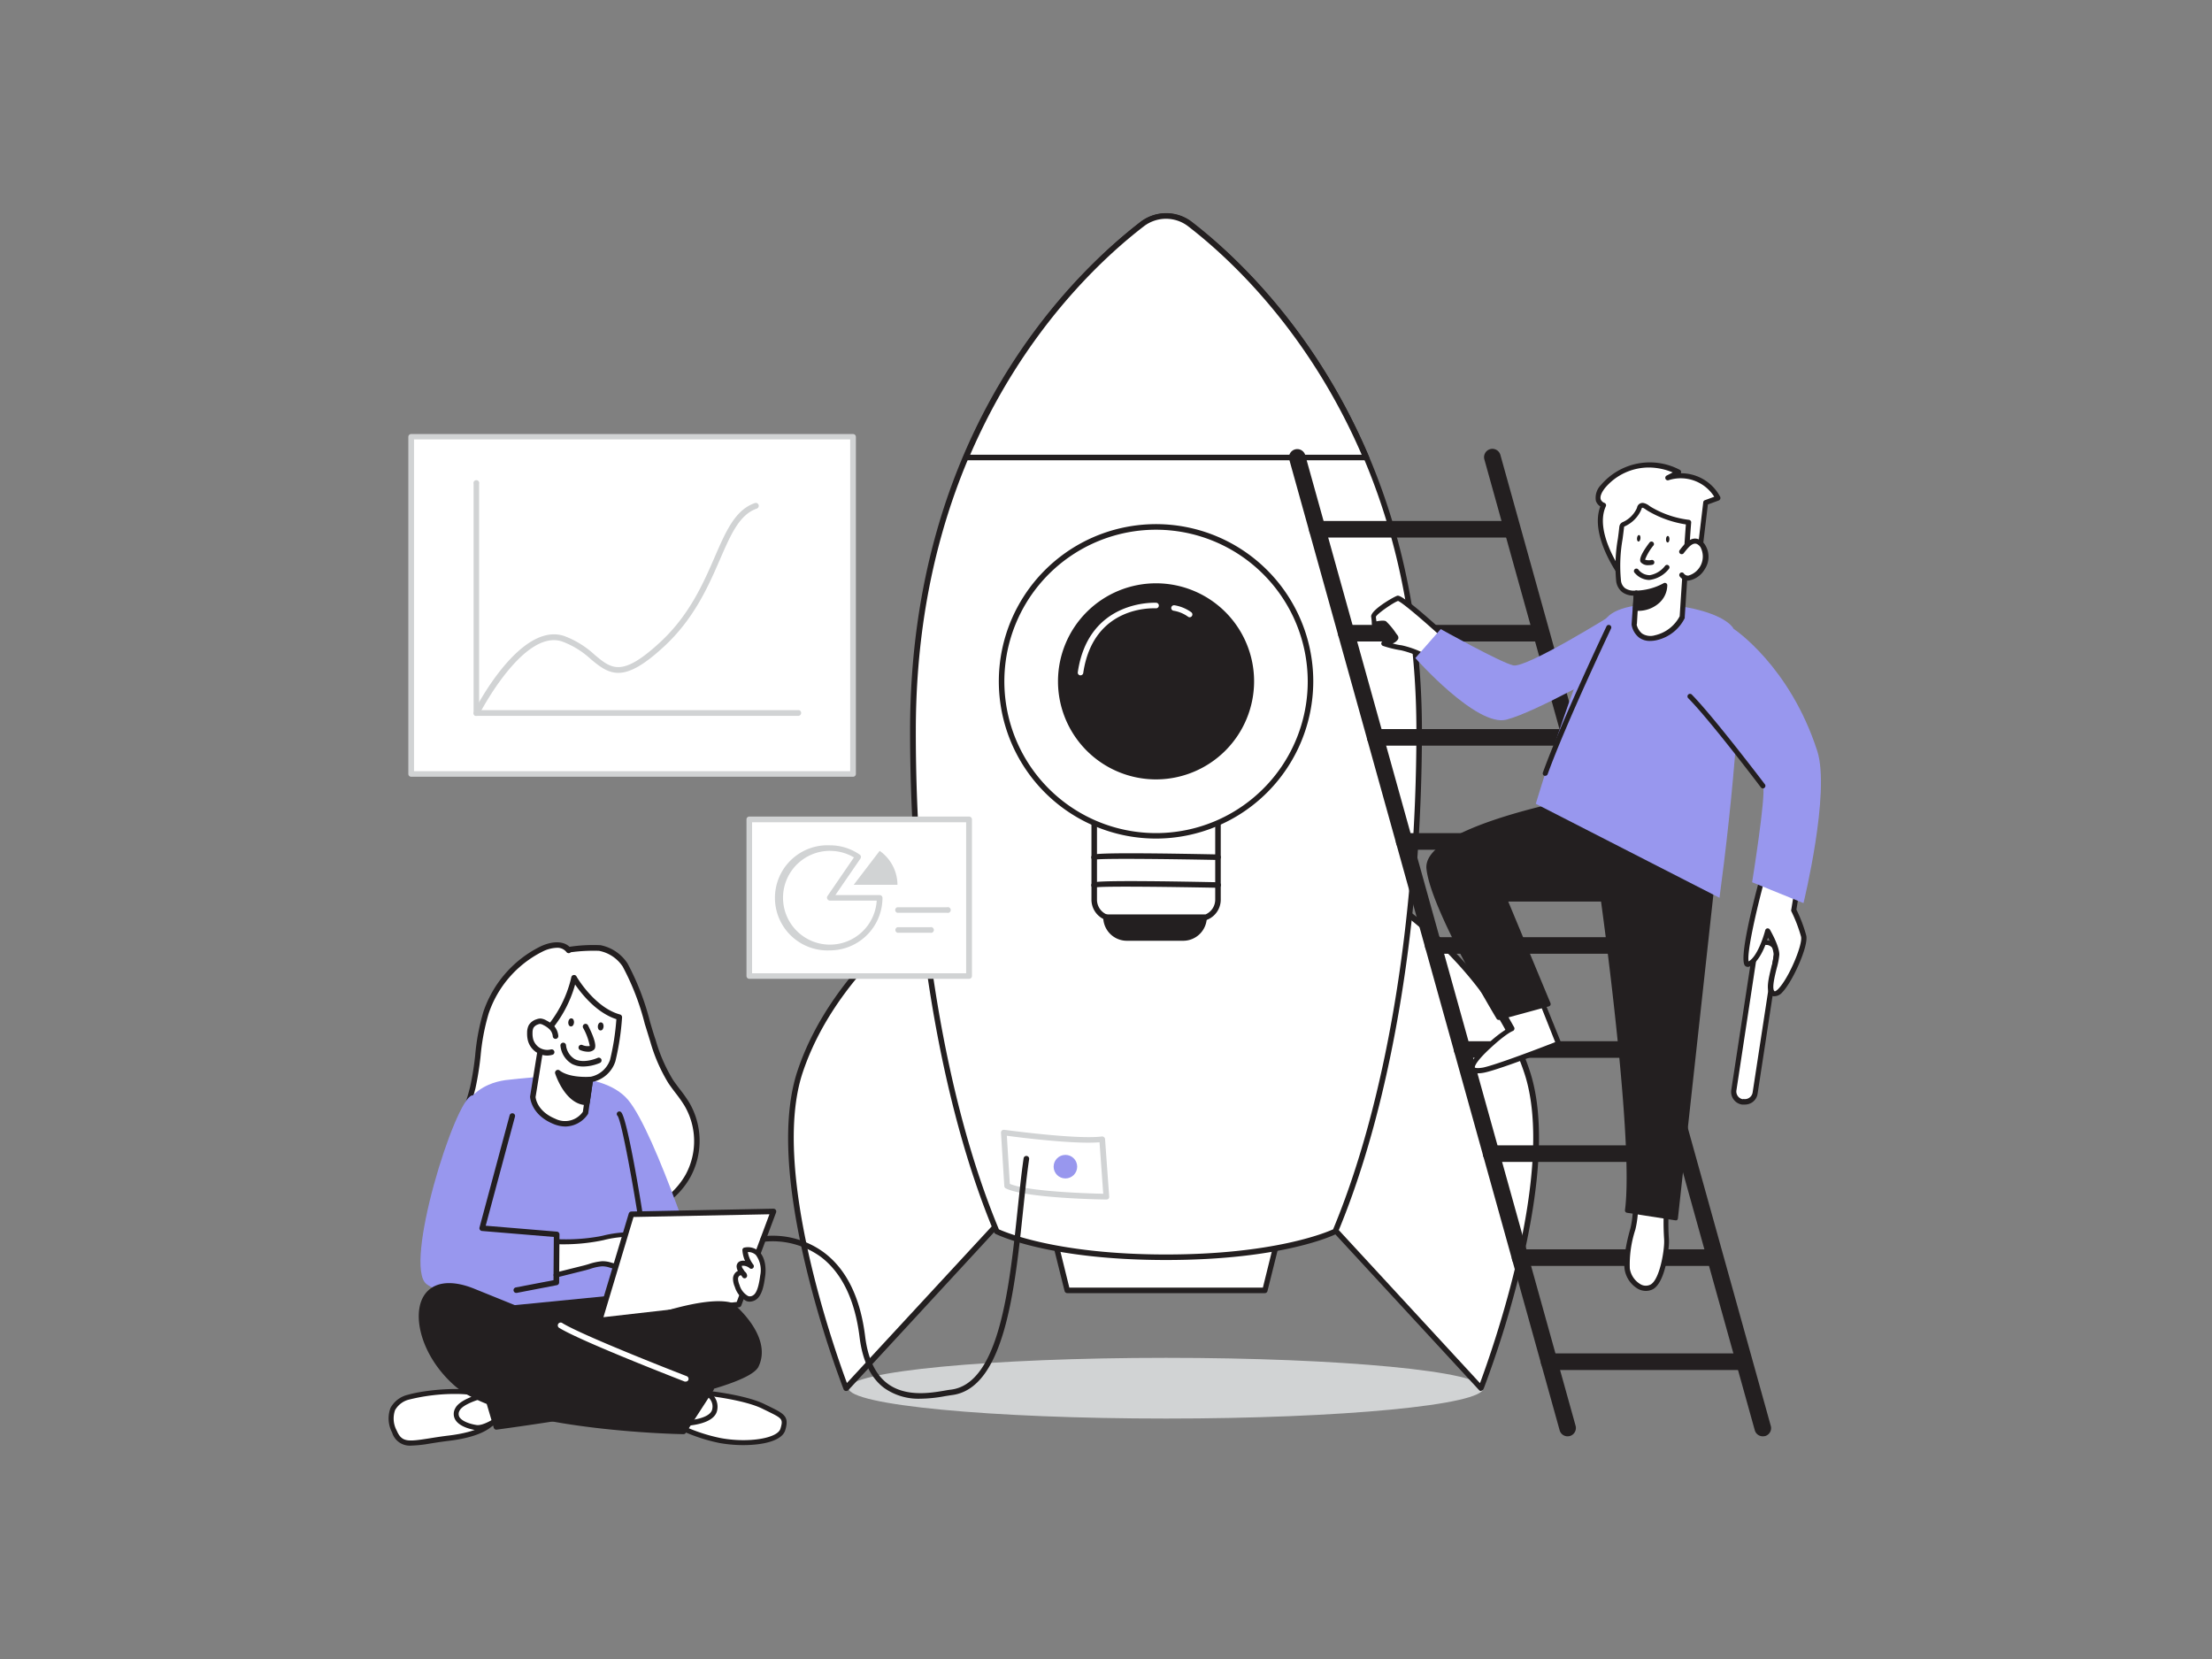 <svg xmlns="http://www.w3.org/2000/svg" viewBox="0 0 400 300"><rect x="0" y="0" width="400" height="300" fill="#808080" stroke="none"/><g id="_288_startup_flatline" data-name="#288_startup_flatline"><ellipse cx="210.85" cy="251.03" rx="57.4" ry="5.49" fill="#d1d3d4"/><polygon points="192.98 233.34 228.72 233.34 233 216.17 188.69 216.17 192.98 233.34" fill="#fff"/><path d="M228.72,233.84H193a.51.51,0,0,1-.49-.38l-4.28-17.17a.48.48,0,0,1,.09-.43.49.49,0,0,1,.39-.19H233a.51.51,0,0,1,.4.19.51.51,0,0,1,.09.43l-4.29,17.17A.49.49,0,0,1,228.72,233.84Zm-35.35-1h35l4-16.17h-43Z" fill="#231f20"/><path d="M250.91,162.58s18.72,11.71,25.23,31.22S267.81,251,267.81,251l-34.07-36.94Z" fill="#fff"/><path d="M267.81,251.53a.48.48,0,0,1-.36-.17l-34.08-36.93a.54.54,0,0,1-.11-.5l17.17-51.5a.52.52,0,0,1,.31-.32.5.5,0,0,1,.43,0c.19.12,19,12,25.44,31.48,2.73,8.18,2.15,20.36-1.71,36.21a187,187,0,0,1-6.62,21.36.49.49,0,0,1-.37.31ZM234.31,214l33.32,36.12c2-5.4,13.9-38.53,8-56.13-5.75-17.27-21.39-28.51-24.49-30.6Z" fill="#231f20"/><path d="M169.92,162.58s-18.73,11.71-25.23,31.22S153,251,153,251l34.08-36.94Z" fill="#fff"/><path d="M153,251.53h-.09a.49.49,0,0,1-.37-.31,187,187,0,0,1-6.62-21.36c-3.87-15.85-4.44-28-1.71-36.21,6.48-19.45,25.25-31.36,25.44-31.48a.5.5,0,0,1,.43,0,.52.52,0,0,1,.31.32l17.16,51.5a.51.51,0,0,1-.1.5l-34.08,36.93A.48.48,0,0,1,153,251.53Zm16.64-88.17c-3.09,2.09-18.73,13.33-24.49,30.6-5.87,17.6,6,50.73,8,56.13L186.52,214Z" fill="#231f20"/><path d="M180.24,222.67c-9.32-22.28-15.17-54.58-15.17-90.52,0-54.46,30-82.82,41.45-91.63a7.07,7.07,0,0,1,8.65,0c11.42,8.81,41.46,37.17,41.46,91.63,0,35.94-5.86,68.24-15.17,90.52,0,0-9.28,4.68-30.61,4.68S180.24,222.67,180.24,222.67Z" fill="#fff"/><path d="M210.85,227.85c-21.21,0-30.45-4.54-30.84-4.73a.47.47,0,0,1-.23-.25c-9.67-23.13-15.21-56.2-15.21-90.72,0-54.05,29.12-82.36,41.64-92a7.61,7.61,0,0,1,9.27,0c12.52,9.67,41.65,38,41.65,92,0,34.52-5.55,67.59-15.21,90.72a.49.49,0,0,1-.24.25C241.3,223.31,232.05,227.85,210.85,227.85Zm-30.22-5.55c1.32.6,10.78,4.55,30.22,4.55s28.9-3.95,30.22-4.55c9.57-23,15.06-55.84,15.06-90.15,0-53.6-28.86-81.66-41.26-91.23a6.57,6.57,0,0,0-8,0c-12.41,9.57-41.26,37.62-41.26,91.23C165.57,166.46,171.05,199.3,180.63,222.3Z" fill="#231f20"/><path d="M215.17,40.52A106.12,106.12,0,0,1,247,82.73H174.68a106.12,106.12,0,0,1,31.84-42.21A7.07,7.07,0,0,1,215.17,40.52Z" fill="#fff"/><path d="M247,83.23H174.68a.5.5,0,0,1-.42-.23.49.49,0,0,1,0-.47c9.74-22.93,24.23-36.41,32-42.41a7.61,7.61,0,0,1,9.27,0h0c7.77,6,22.26,19.48,32,42.41a.49.49,0,0,1,0,.47A.5.5,0,0,1,247,83.23Zm-71.58-1h70.82c-9.65-22.3-23.78-35.44-31.39-41.31h0a6.57,6.57,0,0,0-8,0C199.21,46.79,185.08,59.93,175.44,82.23Z" fill="#231f20"/><path d="M197.87,143.72h22.38a0,0,0,0,1,0,0v19a3.4,3.4,0,0,1-3.4,3.4H201.27a3.4,3.4,0,0,1-3.4-3.4v-19A0,0,0,0,1,197.87,143.72Z" fill="#fff"/><path d="M216.84,166.6H201.27a3.91,3.91,0,0,1-3.9-3.91v-19a.5.5,0,0,1,.5-.5h22.38a.5.5,0,0,1,.5.5v19A3.91,3.91,0,0,1,216.84,166.6Zm-18.47-22.38v18.47a2.91,2.91,0,0,0,2.9,2.91h15.57a2.92,2.92,0,0,0,2.91-2.91V144.22Z" fill="#231f20"/><circle cx="209.06" cy="123.22" r="27.92" fill="#fff"/><path d="M209.06,151.64a28.43,28.43,0,1,1,28.42-28.43A28.46,28.46,0,0,1,209.06,151.64Zm0-55.85a27.43,27.43,0,1,0,27.42,27.42A27.46,27.46,0,0,0,209.06,95.79Z" fill="#231f20"/><circle cx="209.06" cy="123.22" r="17.23" fill="#231f20"/><path d="M209.06,140.94a17.73,17.73,0,1,1,17.72-17.73A17.75,17.75,0,0,1,209.06,140.94Zm0-34.45a16.73,16.73,0,1,0,16.72,16.72A16.74,16.74,0,0,0,209.06,106.49Z" fill="#231f20"/><path d="M195.39,122.12h-.07a.49.49,0,0,1-.42-.56C196.83,108.3,209,109,209.09,109a.5.5,0,0,1-.07,1c-.46,0-11.34-.6-13.14,11.73A.5.5,0,0,1,195.39,122.12Z" fill="#fff"/><path d="M215.13,111.62a.51.51,0,0,1-.31-.11,6.11,6.11,0,0,0-2.59-1.07.5.5,0,0,1-.43-.56.51.51,0,0,1,.56-.43,7.1,7.1,0,0,1,3.07,1.27.5.5,0,0,1,.09.7A.5.5,0,0,1,215.13,111.62Z" fill="#fff"/><path d="M183.62,214.92a.49.49,0,0,1-.47-.34,398.4,398.4,0,0,1-11.73-46.89.5.5,0,0,1,.4-.58.49.49,0,0,1,.58.4,398.39,398.39,0,0,0,11.69,46.75.5.5,0,0,1-.31.63Z" fill="#fff"/><path d="M197.87,160c0-.46,22.38,0,22.38,0" fill="#fff"/><path d="M220.25,160.54h0c-7.94-.16-20.8-.33-22.11-.07a.5.5,0,0,1-.6-.8c.19-.19.59-.58,22.73-.13a.5.5,0,0,1,0,1Z" fill="#231f20"/><path d="M197.87,155c0-.46,22.38,0,22.38,0" fill="#fff"/><path d="M220.25,155.51h0c-7.94-.16-20.8-.32-22.11-.07a.5.5,0,0,1-.6-.8c.19-.19.59-.58,22.73-.13a.52.52,0,0,1,.49.51A.51.51,0,0,1,220.25,155.51Z" fill="#231f20"/><path d="M200,165.85h17.73a0,0,0,0,1,0,0v0a3.77,3.77,0,0,1-3.77,3.77H203.77a3.77,3.77,0,0,1-3.77-3.77v0A0,0,0,0,1,200,165.85Z" fill="#231f20"/><path d="M214,170.12H203.77a4.27,4.27,0,0,1-4.27-4.27.5.5,0,0,1,.5-.5h17.73a.5.5,0,0,1,.5.5A4.27,4.27,0,0,1,214,170.12Zm-13.42-3.77a3.27,3.27,0,0,0,3.23,2.77H214a3.27,3.27,0,0,0,3.23-2.77Z" fill="#231f20"/><path d="M181.51,204.79s13.12,1.81,17.79,1.21l.76,10.4s-14.32-.19-17.94-2Z" fill="#fff"/><path d="M200.06,216.91h0c-.59,0-14.48-.21-18.16-2a.5.5,0,0,1-.29-.43l-.6-9.63a.53.53,0,0,1,.16-.41.51.51,0,0,1,.42-.13c.14,0,13.1,1.79,17.66,1.2a.51.51,0,0,1,.39.12.52.52,0,0,1,.19.36l.75,10.4a.51.51,0,0,1-.14.39A.52.52,0,0,1,200.06,216.91Zm-17.45-2.83c3.42,1.42,14.29,1.73,16.89,1.79l-.67-9.31c-4.46.38-14.18-.83-16.76-1.18Z" fill="#d1d3d4"/><path d="M82.82,217.43A10.82,10.82,0,0,0,88,222.08c1.86.78,4,.57,5.93,1,5.53,1.11,11.13.33,16.5-1.23s11.21-4.22,14-9.26a13.25,13.25,0,0,0-.27-12.94c-.87-1.44-2-2.69-2.93-4.09a29.38,29.38,0,0,1-3.17-7.31c-1.44-4.54-2.55-9.59-5-13.72a7.17,7.17,0,0,0-4.59-3.06c-.54-.14-5.85.08-5.6.41-1.1-1.46-3.39-1-5-.19a20,20,0,0,0-10,11.5c-1.45,4.36-1.34,9.09-2.4,13.56-.83,3.49-2.35,6.77-3.25,10.24S81.11,214.28,82.82,217.43Z" fill="#fff"/><path d="M99.34,224.07a28,28,0,0,1-5.48-.53,17.79,17.79,0,0,0-2.21-.27,12,12,0,0,1-3.81-.73,11.26,11.26,0,0,1-5.46-4.87c-1.55-2.85-1.76-6.5-.64-10.84.44-1.66,1-3.29,1.57-4.88A51.11,51.11,0,0,0,85,196.6a51.68,51.68,0,0,0,.93-5.79A39.84,39.84,0,0,1,87.4,183a20.49,20.49,0,0,1,10.21-11.79c1.69-.84,4-1.3,5.38,0a28.63,28.63,0,0,1,5.6-.29,7.6,7.6,0,0,1,4.89,3.3,46.25,46.25,0,0,1,4.08,10.61c.32,1.08.63,2.16,1,3.21a29,29,0,0,0,3.11,7.19c.4.6.86,1.2,1.29,1.77a26.31,26.31,0,0,1,1.65,2.33,13.72,13.72,0,0,1,.28,13.44c-2.35,4.29-7,7.4-14.26,9.5A40.53,40.53,0,0,1,99.34,224.07Zm1.35-52.68a6.23,6.23,0,0,0-2.63.71,19.49,19.49,0,0,0-9.71,11.22,39.31,39.31,0,0,0-1.44,7.61,54.41,54.41,0,0,1-.94,5.9,54.15,54.15,0,0,1-1.71,5.46c-.56,1.56-1.13,3.17-1.55,4.79-.73,2.81-1.22,6.84.55,10.12h0a10.25,10.25,0,0,0,5,4.42,11.39,11.39,0,0,0,3.51.66,18.58,18.58,0,0,1,2.32.28c4.79,1,10.11.56,16.26-1.22,7-2,11.45-5,13.67-9a12.68,12.68,0,0,0-.27-12.44,25.08,25.08,0,0,0-1.58-2.24c-.45-.59-.91-1.2-1.33-1.83a30.09,30.09,0,0,1-3.24-7.44c-.33-1.06-.65-2.14-1-3.23a45.35,45.35,0,0,0-4-10.38,6.63,6.63,0,0,0-4.28-2.84,30.73,30.73,0,0,0-5.11.26.13.13,0,0,1-.07.06.5.5,0,0,1-.7-.09A2.09,2.09,0,0,0,100.69,171.39Z" fill="#231f20"/><path d="M126.28,251.82c1,0,8.35.8,11.79,2.51s4.19,1.84,3.49,4.15-6.76,2.88-11.38,2a31,31,0,0,1-8.51-3.09Z" fill="#fff"/><path d="M134.43,261.32a24.49,24.49,0,0,1-4.33-.38,31.45,31.45,0,0,1-8.66-3.15.46.46,0,0,1-.12-.69l4.61-5.57a.42.42,0,0,1,.34-.17c1.07,0,8.48.81,12,2.56l.78.38c2.77,1.36,3.7,1.82,2.95,4.32C141.42,260.56,137.94,261.32,134.43,261.32Zm-12.05-4.06a30.85,30.85,0,0,0,7.89,2.78c4.94.93,10.32.1,10.86-1.69s.3-1.86-2.48-3.23l-.78-.38c-3.16-1.57-9.84-2.4-11.38-2.46Z" fill="#231f20"/><path d="M127.27,251.8a2.65,2.65,0,0,1,2,3c-.33,2.45-5.51,2.55-5.81,2.56S127.27,251.8,127.27,251.8Z" fill="#fff"/><path d="M123.45,257.82a.48.48,0,0,1-.42-.26c-.16-.3-.24-.47,3.87-6a.46.46,0,0,1,.47-.18,3.08,3.08,0,0,1,2.34,3.51c-.36,2.7-5.27,2.94-6.25,3Zm4-5.49c-1.28,1.74-2.6,3.59-3.22,4.54,1.89-.15,4.4-.71,4.58-2.13A2.13,2.13,0,0,0,127.44,252.33Z" fill="#231f20"/><path d="M88.84,257.41c-.16.08-1.56,1.91-7.71,2.65s-8.43,2.05-9.8-1.18-.43-5.31,2.6-6.23,11.38-1.69,13-.15S88.84,257.41,88.84,257.41Z" fill="#fff"/><path d="M74.36,261.41a3.32,3.32,0,0,1-3.45-2.35,5.45,5.45,0,0,1-.3-4.45,4.82,4.82,0,0,1,3.19-2.4c3-.9,11.61-1.78,13.46,0s2,5.06,2,5.21a.46.46,0,0,1-.19.41c-1.88,1.7-5.33,2.41-7.92,2.72-1.32.16-2.45.34-3.45.5A22.24,22.24,0,0,1,74.36,261.41Zm8-9.34a34.26,34.26,0,0,0-8.31,1A4,4,0,0,0,71.44,255a4.57,4.57,0,0,0,.31,3.71c.9,2.1,2,2,5.83,1.4,1-.16,2.16-.35,3.5-.51,2.41-.29,5.61-.93,7.28-2.38-.09-.75-.47-3.2-1.73-4.38C86.05,252.29,84.37,252.07,82.37,252.07Z" fill="#231f20"/><path d="M90.8,256.09s-2.79,2.33-4.65,2.06-4.43-1.29-3.39-3.3,7.69-3.21,7.69-3.21Z" fill="#fff"/><path d="M86.46,258.62a2.42,2.42,0,0,1-.38,0c-.7-.11-3.07-.56-3.81-2a2.06,2.06,0,0,1,.08-2c1.11-2.15,7.32-3.33,8-3.45a.47.47,0,0,1,.54.41l.34,4.46a.42.42,0,0,1-.16.38C91,256.54,88.45,258.62,86.46,258.62ZM90,252.18c-2.06.42-6.17,1.51-6.88,2.88a1.18,1.18,0,0,0-.07,1.13c.43.83,2,1.33,3.13,1.5s3.24-1.12,4.1-1.8Z" fill="#231f20"/><path d="M124.3,236.54S121.36,248,110.63,250.2s-16.28,1.61-20.08-5.63-1.29-11.68-1.29-11.68l33.86-.67Z" fill="#231f20"/><path d="M101.75,251.83c-5.29,0-8.93-1.85-11.65-7-3.88-7.4-1.38-12-1.27-12.15a.49.49,0,0,1,.42-.26l33.86-.67a.55.55,0,0,1,.5.37l1.17,4.32a.53.53,0,0,1,0,.25c0,.12-3.14,11.8-14,14A46.52,46.52,0,0,1,101.75,251.83ZM89.58,233.39c-.42,1-1.71,5,1.41,10.94,3.77,7.19,9.31,7.47,19.54,5.38,9.7-2,12.89-12,13.25-13.17l-1-3.81Z" fill="#231f20"/><path d="M86.71,236.64s-5.55-17.93-4.82-29.16S90,195.41,92.49,195.2s16-2.28,21.06,3.66,13.93,33.76,13.93,33.76Z" fill="#9897ee"/><path d="M106.75,195.23l-.88,6a4.43,4.43,0,0,1-5.66,1.53c-3.79-1.57-3.86-4.46-3.86-4.46l1.8-11.09a21.76,21.76,0,0,0,5.66-10.41s3.34,5.83,8.18,7.14a46.84,46.84,0,0,1-1.19,7.84C110,194.68,106.81,195.2,106.75,195.23Z" fill="#fff"/><path d="M102.26,203.71a5.77,5.77,0,0,1-2.25-.49c-4-1.67-4.15-4.78-4.16-4.91l1.8-11.18a.56.56,0,0,1,.16-.29,21.4,21.4,0,0,0,5.51-10.16.49.49,0,0,1,.42-.37.5.5,0,0,1,.5.24c0,.06,3.3,5.67,7.88,6.9a.51.51,0,0,1,.37.52,47,47,0,0,1-1.21,7.95,5.53,5.53,0,0,1-4.08,3.71l-.83,5.68a.4.4,0,0,1-.07.18A5,5,0,0,1,102.26,203.71Zm-3.65-16.25-1.76,10.92s.14,2.51,3.55,3.92a3.93,3.93,0,0,0,5-1.25l.85-5.89a.55.55,0,0,1,.25-.36l.2-.07a4.68,4.68,0,0,0,3.62-3.09,44.48,44.48,0,0,0,1.14-7.34c-3.6-1.16-6.3-4.58-7.46-6.27A22.13,22.13,0,0,1,98.61,187.46Zm7.26,13.77h0Z" fill="#231f20"/><path d="M100.48,187.38a2.61,2.61,0,0,0-.65-1.51,4.61,4.61,0,0,0-1.27-.91,2,2,0,0,0-.81-.28,1.52,1.52,0,0,0-.59.12,2,2,0,0,0-1.1.84,2.37,2.37,0,0,0-.23,1.12,4.66,4.66,0,0,0,.11,1.24,3.16,3.16,0,0,0,3.87,2.28" fill="#fff"/><path d="M99,190.88a3.64,3.64,0,0,1-3.55-2.76,5.1,5.1,0,0,1-.13-1.37,2.92,2.92,0,0,1,.29-1.35A2.45,2.45,0,0,1,97,184.33a2.08,2.08,0,0,1,.78-.15,2.51,2.51,0,0,1,1,.34,5.2,5.2,0,0,1,1.4,1,3.07,3.07,0,0,1,.78,1.8.5.5,0,1,1-1,.08,2.09,2.09,0,0,0-.53-1.21,4.09,4.09,0,0,0-1.14-.81,1.6,1.6,0,0,0-.59-.22.81.81,0,0,0-.4.09,1.5,1.5,0,0,0-.83.61,2,2,0,0,0-.17.89,4,4,0,0,0,.1,1.11,2.74,2.74,0,0,0,1.23,1.64,2.68,2.68,0,0,0,2,.27.51.51,0,0,1,.61.36.49.49,0,0,1-.35.61A3.71,3.71,0,0,1,99,190.88Z" fill="#231f20"/><path d="M105.9,185.67s1.7,3.34,1.14,3.82-1.89,0-1.89,0" fill="#fff"/><path d="M106.34,190.19a3.92,3.92,0,0,1-1.37-.28.5.5,0,1,1,.36-.93,2.37,2.37,0,0,0,1.32.17,10.81,10.81,0,0,0-1.19-3.25.5.5,0,1,1,.89-.45c1.87,3.69,1.23,4.24,1,4.42A1.54,1.54,0,0,1,106.34,190.19Z" fill="#231f20"/><ellipse cx="103.28" cy="184.88" rx="0.73" ry="0.52" transform="translate(-89.38 272.8) rotate(-85.34)" fill="#231f20"/><ellipse cx="108.63" cy="185.62" rx="0.73" ry="0.52" transform="translate(-84.55 280.15) rotate(-85.74)" fill="#231f20"/><path d="M105.46,192.86a4.45,4.45,0,0,1-2-.45,4.29,4.29,0,0,1-2.11-3.27.5.5,0,1,1,1-.17,3.33,3.33,0,0,0,1.59,2.55c1.68.88,4.11-.21,4.13-.22a.52.52,0,0,1,.67.25.51.51,0,0,1-.25.66A7.92,7.92,0,0,1,105.46,192.86Z" fill="#231f20"/><path d="M106.75,195.23s-3.86.32-5.88-1.26c0,0,1.7,5.39,5.28,5.38Z" fill="#231f20"/><path d="M106.13,199.85c-3.88,0-5.66-5.49-5.74-5.73a.52.52,0,0,1,.2-.56.5.5,0,0,1,.59,0c1.84,1.44,5.49,1.16,5.53,1.15a.52.52,0,0,1,.4.16.45.45,0,0,1,.13.41l-.6,4.12A.49.49,0,0,1,106.13,199.85Zm-4.26-4.75c.66,1.39,1.95,3.45,3.85,3.72l.45-3.06A11.86,11.86,0,0,1,101.87,195.1Z" fill="#231f20"/><path d="M85.36,198.09c-3.07.61-12.55,30.92-8.21,34.13,6.78,5,27.46-1.83,27.46-1.83l-2.07-8.92s-14.93.71-15.2-2.35,8.34-17.43,7.13-19.53S85.36,198.09,85.36,198.09Z" fill="#9897ee"/><path d="M101,224.5a34.74,34.74,0,0,0,7.42-.5,22.35,22.35,0,0,1,5.54-.75,20.79,20.79,0,0,1,7.18,1.49.54.54,0,0,1,.25.16c.22.3-.29.61-.67.62a9.69,9.69,0,0,1-2.93-.31,28.54,28.54,0,0,1,6.68,3.38c.24.16.5.42.39.69s-.58.22-.89.09L118.57,227a13.68,13.68,0,0,1,3.84,2.23c.16.14.34.32.3.53-.07.37-.61.31-.94.15a31.14,31.14,0,0,1-4.7-2.74l3.35,2.46c0,.27-.23.5-.5.52a1.56,1.56,0,0,1-.77-.25l-3.72-2.06,2.33,1.57c.37.24.78.64.61,1.05s-.9.34-1.38.14a27.82,27.82,0,0,0-5.94-1.7,9.27,9.27,0,0,0-2.19-.4,19.78,19.78,0,0,0-3.34.8c-1.65.4-3.31.82-5,1.24" fill="#fff"/><path d="M117.78,231.27a2.67,2.67,0,0,1-1-.22,27.45,27.45,0,0,0-5.84-1.67c-.26,0-.51-.12-.76-.18a4.24,4.24,0,0,0-1.33-.21,9.21,9.21,0,0,0-2.2.49c-.36.1-.71.21-1.05.29L100.68,231a.45.45,0,0,1-.56-.33.46.46,0,0,1,.33-.55l5-1.25c.33-.08.66-.18,1-.28a10.4,10.4,0,0,1,2.41-.52,5,5,0,0,1,1.61.23,5.49,5.49,0,0,0,.7.17,28.06,28.06,0,0,1,6,1.73,1.36,1.36,0,0,0,.76.13c0-.08-.06-.28-.43-.53l-2.32-1.56a.46.46,0,0,1,.47-.78l3.72,2.06a2,2,0,0,0,.3.14l-2.87-2.1a.47.47,0,0,1-.1-.64.46.46,0,0,1,.64-.1,31.33,31.33,0,0,0,4.62,2.7l.09,0a13.34,13.34,0,0,0-2.47-1.59l-1.19-.52a.45.45,0,0,1-.24-.59.46.46,0,0,1,.58-.26c.42.16.84.34,1.24.54l4.17,1.81.08,0h0a27.41,27.41,0,0,0-6.57-3.32.46.46,0,0,1,.27-.88,9.37,9.37,0,0,0,2.79.3h0a21,21,0,0,0-6.81-1.36,18.84,18.84,0,0,0-4.74.6l-.68.14A35.1,35.1,0,0,1,101,225a.44.44,0,0,1-.44-.46.46.46,0,0,1,.46-.45,34.87,34.87,0,0,0,7.32-.5l.68-.14a20.35,20.35,0,0,1,5-.62,21.22,21.22,0,0,1,7.35,1.53,1,1,0,0,1,.44.31.67.67,0,0,1,.07.72,1.26,1.26,0,0,1-1,.62,29.54,29.54,0,0,1,3.89,2.25c.75.51.63,1,.55,1.23a.76.76,0,0,1-.43.43,1.48,1.48,0,0,1-1.06-.09l-.64-.28a.91.91,0,0,1,0,.37.76.76,0,0,1-.41.54,1.42,1.42,0,0,1-1.18-.07c-.24-.11-.49-.23-.73-.36a.76.76,0,0,1-.15.26,1,1,0,0,1-.75.38,1.94,1.94,0,0,1-1-.3l-.06,0a1.05,1.05,0,0,1-.07.37.93.93,0,0,1-.53.52A1.16,1.16,0,0,1,117.78,231.27Z" fill="#231f20"/><path d="M112,201.43c.84.82,3.18,13.91,4.06,20.1" fill="#fff"/><path d="M116.05,222a.45.45,0,0,1-.45-.39c-1-6.84-3.22-19-3.93-19.84a.45.45,0,0,1,0-.65.46.46,0,0,1,.65,0c1.11,1.08,3.65,16.51,4.19,20.36a.45.45,0,0,1-.38.52Z" fill="#231f20"/><path d="M93.36,233.8a.5.5,0,0,1-.49-.4.5.5,0,0,1,.4-.59l6.82-1.31.06-7.82-13-1.08a.52.52,0,0,1-.37-.22.5.5,0,0,1-.07-.41l5.45-20.29a.5.5,0,0,1,.61-.35.48.48,0,0,1,.35.61l-5.29,19.71,12.88,1.07a.5.5,0,0,1,.46.5l-.06,8.69a.5.5,0,0,1-.41.49l-7.22,1.39Z" fill="#231f20"/><polygon points="133.58 235.9 139.87 219.07 114.18 219.58 108.42 238.78 133.58 235.9" fill="#fff"/><path d="M108.42,239.27a.49.49,0,0,1-.38-.18.51.51,0,0,1-.1-.46l5.76-19.19a.51.51,0,0,1,.47-.36l25.69-.51a.52.52,0,0,1,.42.21.56.56,0,0,1,.06.47l-6.29,16.83a.52.52,0,0,1-.42.32l-25.15,2.87Zm6.14-19.2-5.44,18.12,24.1-2.75,5.92-15.86Zm19,15.83h0Z" fill="#231f20"/><path d="M132.21,236.06s7,5.66,4.5,10.85S89.76,258,89.76,258l-2-6.78S122.68,233.41,132.21,236.06Z" fill="#231f20"/><path d="M89.76,258.53a.5.5,0,0,1-.48-.36l-2-6.78a.51.51,0,0,1,.25-.59c1.44-.73,35.21-17.89,44.82-15.22a.51.51,0,0,1,.18.09c.3.24,7.25,6,4.64,11.45-2.51,5.29-42.75,10.79-47.34,11.4Zm-1.41-7,1.77,6c17.77-2.39,44.43-7.19,46.14-10.78,2.13-4.49-3.54-9.55-4.29-10.19C123.12,234.24,92.1,249.62,88.35,251.5Z" fill="#231f20"/><path d="M85.44,233.46s34.58,14,43.16,17.67l-5,7.71s-31.93-.62-41.09-8.65S74,228.81,85.44,233.46Z" fill="#231f20"/><path d="M123.61,259.34h0c-1.31,0-32.22-.72-41.41-8.77-6-5.3-7.76-12.66-5.57-16.22,1.57-2.54,4.86-3,9-1.36h0c.34.14,34.68,14,43.16,17.68a.52.52,0,0,1,.29.31.52.52,0,0,1-.06.42l-5,7.71A.5.5,0,0,1,123.61,259.34ZM81.2,233a4.07,4.07,0,0,0-3.72,1.88c-2,3.2-.29,10,5.37,14.94,8.47,7.42,37.34,8.43,40.49,8.51l4.52-7c-9.31-4-42.27-17.29-42.61-17.43h0A10.93,10.93,0,0,0,81.2,233Z" fill="#231f20"/><path d="M133.7,229.18a1.31,1.31,0,0,0,.25.55l.67,1a.73.73,0,0,0-1-.5,1.18,1.18,0,0,0-.61,1.06,3.23,3.23,0,0,0,.3,1.26c.47,1.24,1.56,3.06,3.12,2.12,1.06-.64,1.36-2.89,1.51-4,.29-2.21-.38-5-3.22-4.61a5.41,5.41,0,0,0,1.17,3C135.43,228.57,133.57,227.88,133.7,229.18Z" fill="#fff"/><path d="M135.58,235.38a1.7,1.7,0,0,1-.59-.1,4.29,4.29,0,0,1-2.11-2.57,3.81,3.81,0,0,1-.33-1.43,1.6,1.6,0,0,1,.89-1.47h0a1.3,1.3,0,0,1-.21-.58h0a1,1,0,0,1,.55-1.14,1.59,1.59,0,0,1,.95-.08,5.59,5.59,0,0,1-.48-1.93.44.44,0,0,1,.38-.48,3,3,0,0,1,2.67.74c1.08,1.06,1.26,3,1.07,4.38s-.49,3.59-1.72,4.34A2.17,2.17,0,0,1,135.58,235.38Zm-1.67-4.75-.1,0a.73.73,0,0,0-.35.65,3.27,3.27,0,0,0,.27,1.09,3.36,3.36,0,0,0,1.56,2,1,1,0,0,0,.91-.15c.86-.51,1.15-2.7,1.28-3.63a4.61,4.61,0,0,0-.8-3.65,2,2,0,0,0-1.45-.53,5,5,0,0,0,1,2.28.48.48,0,0,1-.06.63.46.46,0,0,1-.62,0,1.89,1.89,0,0,0-1.38-.43c-.05,0,0,.16,0,.22h0a.91.91,0,0,0,.18.33l.33.5a1,1,0,0,1,.42.71.47.47,0,0,1-.3.48.46.46,0,0,1-.54-.18l-.22-.33Z" fill="#231f20"/><path d="M124,249.83a.63.63,0,0,1-.19,0c-.75-.3-18.6-7.21-22.64-9.68a.52.52,0,1,1,.54-.88c4,2.43,22.29,9.52,22.48,9.59a.53.53,0,0,1,.29.67A.5.5,0,0,1,124,249.83Z" fill="#fff"/><path d="M318.77,259.73a1.5,1.5,0,0,1-1.45-1.1L268.42,83.07a1.5,1.5,0,0,1,2.9-.8l48.89,175.56a1.49,1.49,0,0,1-1,1.85A1.83,1.83,0,0,1,318.77,259.73Z" fill="#231f20"/><path d="M283.47,259.73a1.48,1.48,0,0,1-1.44-1.1L233.13,83.07a1.5,1.5,0,0,1,2.89-.8l48.9,175.56a1.51,1.51,0,0,1-1.05,1.85A1.83,1.83,0,0,1,283.47,259.73Z" fill="#231f20"/><path d="M272.88,97.21H238.21a1.5,1.5,0,0,1,0-3h34.67a1.5,1.5,0,0,1,0,3Z" fill="#231f20"/><path d="M278.12,116H243.45a1.5,1.5,0,0,1,0-3h34.67a1.5,1.5,0,0,1,0,3Z" fill="#231f20"/><path d="M283.36,134.84H248.69a1.5,1.5,0,0,1,0-3h34.67a1.5,1.5,0,0,1,0,3Z" fill="#231f20"/><path d="M288.6,153.66H253.93a1.5,1.5,0,0,1,0-3H288.6a1.5,1.5,0,0,1,0,3Z" fill="#231f20"/><path d="M293.84,172.47H259.17a1.5,1.5,0,0,1,0-3h34.67a1.5,1.5,0,0,1,0,3Z" fill="#231f20"/><path d="M299.08,191.29H264.41a1.5,1.5,0,0,1,0-3h34.67a1.5,1.5,0,0,1,0,3Z" fill="#231f20"/><path d="M304.32,210.11H269.65a1.5,1.5,0,0,1,0-3h34.67a1.5,1.5,0,1,1,0,3Z" fill="#231f20"/><path d="M309.56,228.92H274.89a1.5,1.5,0,0,1,0-3h34.67a1.5,1.5,0,0,1,0,3Z" fill="#231f20"/><path d="M314.8,247.74H280.13a1.5,1.5,0,0,1,0-3H314.8a1.5,1.5,0,0,1,0,3Z" fill="#231f20"/><path d="M293.49,104.44s-5.93-7.87-3.51-13.08c0,0-2.22-.69-.11-3.4a11.09,11.09,0,0,1,13.67-2.61l-2,1a7.71,7.71,0,0,1,9.09,3.72l-2.22.81-1.3,10.87Z" fill="#fff"/><path d="M293.49,104.9a.44.44,0,0,1-.36-.19c-.25-.32-5.78-7.76-3.74-13.13a1.88,1.88,0,0,1-.8-1,3.29,3.29,0,0,1,.92-2.89,11.6,11.6,0,0,1,14.23-2.74.44.44,0,0,1,.26.4.46.46,0,0,1-.06.23,8,8,0,0,1,7.13,4.27.46.46,0,0,1,0,.38.48.48,0,0,1-.28.28l-1.95.71-1.27,10.6a.46.46,0,0,1-.36.39l-13.67,2.69Zm4.75-20.36a10.38,10.38,0,0,0-8,3.7c-.66.85-.93,1.55-.78,2.05a1.12,1.12,0,0,0,.65.64.44.44,0,0,1,.28.25.47.47,0,0,1,0,.37c-2.05,4.43,2.37,11.07,3.3,12.38l13.06-2.56L308,90.82a.44.44,0,0,1,.3-.37l1.69-.62a7.16,7.16,0,0,0-8.24-3,.46.46,0,0,1-.58-.25.46.46,0,0,1,.21-.58l1.1-.57A11.41,11.41,0,0,0,298.24,84.54Z" fill="#231f20"/><rect x="315.42" y="170.32" width="3.9" height="29.09" rx="1.87" transform="translate(603.08 415.67) rotate(-171.29)" fill="#fff"/><path d="M315.54,199.74l-.36,0-.17,0h0a2.32,2.32,0,0,1-1.94-2.64L316.91,172a2.3,2.3,0,0,1,.92-1.51,2.33,2.33,0,0,1,1.73-.43l.17,0a2.32,2.32,0,0,1,1.94,2.64l-3.84,25.08a2.3,2.3,0,0,1-.92,1.52A2.34,2.34,0,0,1,315.54,199.74Zm-.39-1,.17,0a1.42,1.42,0,0,0,1.61-1.18l3.84-25.07a1.39,1.39,0,0,0-.26-1.05,1.42,1.42,0,0,0-.92-.56l-.17,0a1.41,1.41,0,0,0-1.05.25,1.37,1.37,0,0,0-.55.92L314,197.17a1.42,1.42,0,0,0,1.18,1.61Z" fill="#231f20"/><path d="M318.77,158.51s-4.54,16.67-2.59,15.83c2.2-1,3.39-6,3.39-6s1.65,2.81,1.65,4.32-2.1,6.72-.44,7.06,5.73-8.4,5.27-10.42a26.09,26.09,0,0,0-1.8-4.73l.75-4.67" fill="#fff"/><path d="M320.88,180.15a.58.58,0,0,1-.19,0,1,1,0,0,1-.73-.51c-.55-.86-.2-2.55.37-4.83a12.75,12.75,0,0,0,.43-2.17,8.77,8.77,0,0,0-1.05-3.09c-.51,1.61-1.62,4.48-3.35,5.23a.72.72,0,0,1-.76-.1c-1.2-1,1.19-10.64,2.73-16.27a.45.45,0,0,1,.56-.32.46.46,0,0,1,.32.56c-1.79,6.56-3.35,13.8-3,15.2,1.54-.87,2.65-4.32,3-5.62a.45.45,0,0,1,.37-.35.47.47,0,0,1,.47.22c.07.12,1.71,2.93,1.71,4.54a12.84,12.84,0,0,1-.46,2.39c-.35,1.4-.88,3.52-.49,4.13a.2.2,0,0,0,.14.1s.19,0,.62-.43c1.94-2,4.43-8,4.12-9.44a26.17,26.17,0,0,0-1.77-4.62.47.47,0,0,1,0-.28l.76-4.68a.46.46,0,0,1,.52-.37.45.45,0,0,1,.38.52l-.73,4.53a26,26,0,0,1,1.78,4.7c.43,1.91-2.49,8.38-4.36,10.28A1.87,1.87,0,0,1,320.88,180.15ZM316.23,174h0Z" fill="#231f20"/><path d="M278.23,179.7l3.63,9s-10.63,4.16-13.51,4.77-3-.7.9-4.27c3-2.79,4.17-3.16,4.17-3.16l-1.94-3.49Z" fill="#fff"/><path d="M267.21,194.09a1.34,1.34,0,0,1-1.29-.59c-.3-.58-.23-1.62,3-4.62a21.38,21.38,0,0,1,3.85-3l-1.71-3.06a.5.5,0,0,1,0-.38.44.44,0,0,1,.25-.27l6.75-2.86a.53.53,0,0,1,.35,0,.44.44,0,0,1,.25.25l3.64,9a.47.47,0,0,1,0,.35.51.51,0,0,1-.25.25c-.44.17-10.7,4.18-13.58,4.79A6.18,6.18,0,0,1,267.21,194.09Zm4.92-11.3,1.69,3a.45.45,0,0,1,0,.39.46.46,0,0,1-.29.27s-1.15.42-4,3.06c-3.07,2.83-2.84,3.52-2.83,3.53s.23.23,1.53,0c2.48-.53,11-3.8,13-4.59L278,180.31Z" fill="#231f20"/><path d="M295.69,216.88a17.88,17.88,0,0,1-.41,5.36,20.61,20.61,0,0,0-1,7.22c.25,1.93,2.31,4.25,4.35,3.31s2.84-6.81,2.77-8.39a42.25,42.25,0,0,1,.18-7.86Z" fill="#fff"/><path d="M297.61,233.44a3,3,0,0,1-1.46-.4,5,5,0,0,1-2.37-3.52c-.32-2.47.73-6.3,1.06-7.41a17.69,17.69,0,0,0,.4-5.2.44.44,0,0,1,.11-.33.43.43,0,0,1,.32-.16l5.83-.35a.42.42,0,0,1,.37.16.45.45,0,0,1,.1.39,40.53,40.53,0,0,0-.17,7.57v.17c.05,1.23-.6,7.69-3,8.82A2.83,2.83,0,0,1,297.61,233.44Zm-1.43-16.14a17.31,17.31,0,0,1-.46,5.07,20.28,20.28,0,0,0-1,7,4,4,0,0,0,1.9,2.84,1.88,1.88,0,0,0,1.79.11c1.7-.79,2.59-6.24,2.52-8v-.16A46.6,46.6,0,0,1,301,217Z" fill="#231f20"/><path d="M311.78,139.89c-1.07-.67-25.08,4.59-25.08,4.59s-29.1,5.26-28.33,12.56S271,184,271,184l8.95-2.45-7.88-19h17.79S296,206,294.25,218.87l8.72,1.36Z" fill="#231f20"/><path d="M303,220.67h-.07l-8.71-1.36a.43.43,0,0,1-.37-.49c1.59-12.07-3.74-51.48-4.33-55.79H272.74l7.63,18.35a.48.48,0,0,1,0,.37.49.49,0,0,1-.28.23l-8.95,2.44a.45.45,0,0,1-.5-.19c-.48-.81-11.92-19.82-12.69-27.12-.81-7.62,27.47-12.82,28.68-13,7.25-1.59,24.28-5.23,25.39-4.53a.44.44,0,0,1,.2.42l-8.8,80.33a.53.53,0,0,1-.17.31A.46.46,0,0,1,303,220.67Zm-8.23-2.17,7.84,1.22,8.71-79.46c-2.43,0-16,2.79-24.5,4.65-8,1.45-28.58,6.43-28,12.08.71,6.64,10.95,24,12.41,26.47l8.14-2.22-7.69-18.51a.46.46,0,0,1,0-.41.46.46,0,0,1,.37-.2h0l17.8,0a.45.45,0,0,1,.43.38C290.56,164.28,296.26,205.2,294.74,218.5Z" fill="#231f20"/><path d="M310.94,162.35l-33.22-17s8.83-29.36,12.89-33.7,20.53-2.13,22.94,2.13S313.14,146.05,310.94,162.35Z" fill="#9897ee"/><path d="M295.89,107.22l-.4,5.65a3,3,0,0,0,3.88,2.46,7.16,7.16,0,0,0,4.83-3.77s.87-13.56,1.16-17.14A18.17,18.17,0,0,1,298.24,92a4.35,4.35,0,0,0-1.06-.61c-.7-.11-.61.29-.93.89a5.45,5.45,0,0,1-2.57,2.47.84.84,0,0,0-.36.25.65.65,0,0,0-.08.31c-.36,3.23-1,6.45-.56,9.7C293.06,107.7,295.89,107.22,295.89,107.22Z" fill="#fff"/><path d="M298.37,115.9a3.24,3.24,0,0,1-1.95-.59,3.7,3.7,0,0,1-1.38-2.38l.36-5.22a3.49,3.49,0,0,1-2-.6,3,3,0,0,1-1.14-2,28.58,28.58,0,0,1,.31-7.74c.09-.69.18-1.38.25-2.07a1.27,1.27,0,0,1,.15-.49,1.13,1.13,0,0,1,.55-.43,5.06,5.06,0,0,0,2.37-2.27,3.05,3.05,0,0,0,.15-.35,1,1,0,0,1,1.25-.78,2.48,2.48,0,0,1,.93.47l.28.19A17.54,17.54,0,0,0,305.4,94a.47.47,0,0,1,.31.16.44.44,0,0,1,.11.33c-.29,3.55-1.16,17-1.17,17.14a.28.28,0,0,1,0,.15,7.5,7.5,0,0,1-5.15,4A5.39,5.39,0,0,1,298.37,115.9Zm-2.42-3a2.89,2.89,0,0,0,1,1.67,2.82,2.82,0,0,0,2.31.31,6.73,6.73,0,0,0,4.48-3.44c.07-1.12.82-12.68,1.12-16.61A19.27,19.27,0,0,1,298,92.39l-.37-.24a2.48,2.48,0,0,0-.53-.32.67.67,0,0,0-.19,0,1.64,1.64,0,0,1-.08.22c-.05.13-.11.28-.19.44a5.92,5.92,0,0,1-2.79,2.67.75.75,0,0,0-.17.1.46.46,0,0,1,0,.1c-.08.7-.17,1.39-.26,2.09a27.65,27.65,0,0,0-.3,7.49,2,2,0,0,0,.77,1.44,2.84,2.84,0,0,0,1.91.4.44.44,0,0,1,.38.11.44.44,0,0,1,.15.37L296,112.9Z" fill="#231f20"/><path d="M295.74,110a5.5,5.5,0,0,0,3.87-1.19,4,4,0,0,0,1.45-3,11.11,11.11,0,0,1-5.17,1.4Z" fill="#231f20"/><path d="M296.15,110.46c-.26,0-.43,0-.45,0a.45.45,0,0,1-.4-.46l.15-2.78a.45.45,0,0,1,.45-.42,10.86,10.86,0,0,0,4.94-1.34.44.44,0,0,1,.66.34,4.39,4.39,0,0,1-1.6,3.35A5.66,5.66,0,0,1,296.15,110.46Zm.15-2.8-.09,1.91a4.76,4.76,0,0,0,3.1-1.09,4,4,0,0,0,1.21-1.9A10.81,10.81,0,0,1,296.3,107.66Z" fill="#231f20"/><path d="M298.67,98.33s-2,2.61-1.58,3.1,1.63.27,1.63.27" fill="#fff"/><path d="M298.09,102.2a1.69,1.69,0,0,1-1.35-.49c-.15-.19-.62-.77,1.58-3.65a.45.45,0,0,1,.71.54,9.36,9.36,0,0,0-1.55,2.6,2.08,2.08,0,0,0,1.16.06.43.43,0,0,1,.51.35.44.44,0,0,1-.35.52A3.78,3.78,0,0,1,298.09,102.2Zm-.62-1h0Z" fill="#231f20"/><ellipse cx="296.33" cy="97.33" rx="0.59" ry="0.31" transform="translate(169.21 382.16) rotate(-84.13)" fill="#231f20"/><ellipse cx="301.59" cy="97.51" rx="0.59" ry="0.31" transform="translate(194.07 395.68) rotate(-88.09)" fill="#231f20"/><path d="M304.14,99.68c.66-.81,1.69-2.29,2.91-1.74a2.06,2.06,0,0,1,.81.68,3.65,3.65,0,0,1-.07,4.09c-.65,1.09-2.55,2.69-3.69,1.2" fill="#fff"/><path d="M305.24,105a1.87,1.87,0,0,1-1.51-.79.46.46,0,0,1,.73-.55.92.92,0,0,0,.84.43,3.59,3.59,0,0,0,2.19-5.16,1.66,1.66,0,0,0-.62-.55c-.74-.33-1.47.48-2.21,1.41l-.16.2a.46.46,0,1,1-.71-.57l.15-.2c.69-.87,1.85-2.31,3.3-1.67a2.46,2.46,0,0,1,1,.83,4.06,4.06,0,0,1,0,4.6,4.2,4.2,0,0,1-2.82,2Z" fill="#231f20"/><path d="M298.22,104.88a3.53,3.53,0,0,1-2.59-1.26.45.45,0,1,1,.65-.61,2.6,2.6,0,0,0,2.06,1,4.45,4.45,0,0,0,2.76-1.69.44.44,0,0,1,.62-.08.43.43,0,0,1,.08.62,5.31,5.31,0,0,1-3.42,2Z" fill="#231f20"/><path d="M313.55,113.75s10.11,6.68,15.07,22.06c2.41,7.48-2.49,27.5-2.49,27.5l-9.29-3.77s2.48-15.38,2-17.43-13.2-16.2-13.2-16.2Z" fill="#9897ee"/><path d="M262.07,115.86s-8.5-7.85-9.29-7.65-4.46,2.6-4.38,3.3.13,1.42.13,1.42a5.65,5.65,0,0,1,1.92-.18,24.33,24.33,0,0,1,2,2.41c.47.6-2.16,1.21-2.16,1.21a19.4,19.4,0,0,0,3.19.79,19.73,19.73,0,0,1,3.89,1.39Z" fill="#fff"/><path d="M257.32,119a.49.49,0,0,1-.2-.05,18.54,18.54,0,0,0-3.73-1.35,19.57,19.57,0,0,1-3.3-.8.47.47,0,0,1-.31-.46.46.46,0,0,1,.35-.42,7,7,0,0,0,1.79-.64l-.14-.19c-.34-.45-1.35-1.79-1.58-2a10,10,0,0,0-1.57.25.47.47,0,0,1-.56-.42s0-.71-.12-1.39c-.15-1.2,4.17-3.66,4.72-3.8.26-.06,1-.26,9.71,7.75a.46.46,0,0,1-.08.74L257.54,119A.46.46,0,0,1,257.32,119Zm-5.51-2.65a9.52,9.52,0,0,0,1.65.34,17.07,17.07,0,0,1,3.83,1.34l4-2.27c-3.67-3.37-7.68-6.8-8.48-7.09-.86.29-3.78,2.31-4,2.85,0,.29.07.59.09.84,1.35-.25,1.65-.07,1.75,0a12.93,12.93,0,0,1,1.82,2.19l.25.33a.71.71,0,0,1,.12.66A1.83,1.83,0,0,1,251.81,116.36Zm.23-.92Z" fill="#231f20"/><path d="M291.93,110.93s-15.92,9.95-18.29,9.39-13.11-6.56-13.11-6.56L255.94,119s11.08,12.51,16.45,11.14,19.4-9.44,19.4-9.44Z" fill="#9897ee"/><path d="M290.94,113.38s-8.19,17.22-11.51,26.45" fill="#fff"/><path d="M279.43,140.29a.4.4,0,0,1-.15,0,.46.46,0,0,1-.28-.58c3.29-9.15,11.44-26.32,11.53-26.5a.46.46,0,0,1,.82.4c-.08.17-8.21,17.3-11.49,26.4A.46.46,0,0,1,279.43,140.29Z" fill="#231f20"/><path d="M318.79,142.11s-9.24-12.21-13.2-16.2" fill="#fff"/><path d="M318.79,142.57a.47.47,0,0,1-.37-.19c-.09-.12-9.26-12.23-13.15-16.14a.46.46,0,0,1,.65-.65c3.93,4,12.85,15.74,13.23,16.24a.46.46,0,0,1-.09.64A.41.41,0,0,1,318.79,142.57Z" fill="#231f20"/><path d="M166.43,252.93A10.73,10.73,0,0,1,159.9,251c-2.43-1.81-3.93-4.89-4.46-9.18-.83-6.75-3.2-11.64-7-14.53a14.84,14.84,0,0,0-10.32-2.74.49.49,0,0,1-.57-.41.51.51,0,0,1,.41-.58A15.59,15.59,0,0,1,149,226.49c4.08,3.06,6.59,8.18,7.45,15.22.5,4,1.86,6.86,4.06,8.5,3.3,2.45,7.81,1.68,10.23,1.27.45-.08.84-.15,1.14-.18,8.83-1,10.66-18.52,12.14-32.61.35-3.34.68-6.49,1.08-9.23a.5.5,0,0,1,1,.15c-.4,2.72-.73,5.86-1.08,9.18-1.51,14.45-3.39,32.43-13,33.5l-1.08.17A25.53,25.53,0,0,1,166.43,252.93Z" fill="#231f20"/><rect x="74.35" y="78.95" width="79.9" height="60.99" fill="#fff"/><path d="M154.25,140.46H74.35a.51.51,0,0,1-.51-.51V79a.51.51,0,0,1,.51-.51h79.9a.51.51,0,0,1,.52.51v61A.51.51,0,0,1,154.25,140.46Zm-79.38-1h78.87v-60H74.87Z" fill="#d1d3d4"/><circle cx="192.66" cy="210.97" r="2.13" fill="#9897ee"/><path d="M144.5,129.45H86.16a.51.51,0,0,1-.52-.51V87.49a.52.52,0,1,1,1,0v40.93H144.5a.52.52,0,0,1,0,1Z" fill="#d1d3d4"/><path d="M86.16,129.45a.69.69,0,0,1-.24,0,.52.52,0,0,1-.22-.7C86,128,94.09,112.4,102,115a16.63,16.63,0,0,1,5.51,3.39c3.08,2.58,4.94,4.14,11.87-2.26,5.3-4.9,7.83-10.72,9.86-15.4s3.7-8.53,7.27-9.76a.51.51,0,1,1,.34,1c-3.14,1.09-4.69,4.67-6.66,9.2-2.07,4.77-4.65,10.7-10.11,15.74-7.23,6.69-9.74,5.23-13.23,2.3a15.74,15.74,0,0,0-5.18-3.2c-7-2.38-14.93,13-15,13.15A.51.51,0,0,1,86.16,129.45Z" fill="#d1d3d4"/><rect x="135.5" y="148.18" width="39.74" height="28.35" fill="#fff"/><path d="M175.24,177H135.5a.51.51,0,0,1-.51-.51V148.18a.51.51,0,0,1,.51-.52h39.74a.52.52,0,0,1,.52.52v28.35A.51.51,0,0,1,175.24,177ZM136,176h38.71V148.69H136Z" fill="#d1d3d4"/><path d="M150.08,171.86a9.51,9.51,0,1,1,0-19,9.41,9.41,0,0,1,5.38,1.68.51.51,0,0,1,.14.71l-4.54,6.61h8a.51.51,0,0,1,.52.51A9.52,9.52,0,0,1,150.08,171.86Zm0-18a8.48,8.48,0,1,0,8.46,9h-8.46a.52.52,0,0,1-.46-.28.51.51,0,0,1,0-.53l4.8-7A8.4,8.4,0,0,0,150.08,153.87Z" fill="#d1d3d4"/><path d="M159.07,153.86,154.38,160h7.91A7.56,7.56,0,0,0,159.07,153.86Z" fill="#d1d3d4"/><path d="M171.26,165.06h-9a.52.52,0,0,1,0-1h9a.52.52,0,1,1,0,1Z" fill="#d1d3d4"/><path d="M168.21,168.67h-5.92a.52.52,0,0,1,0-1h5.92a.52.52,0,1,1,0,1Z" fill="#d1d3d4"/></g></svg>